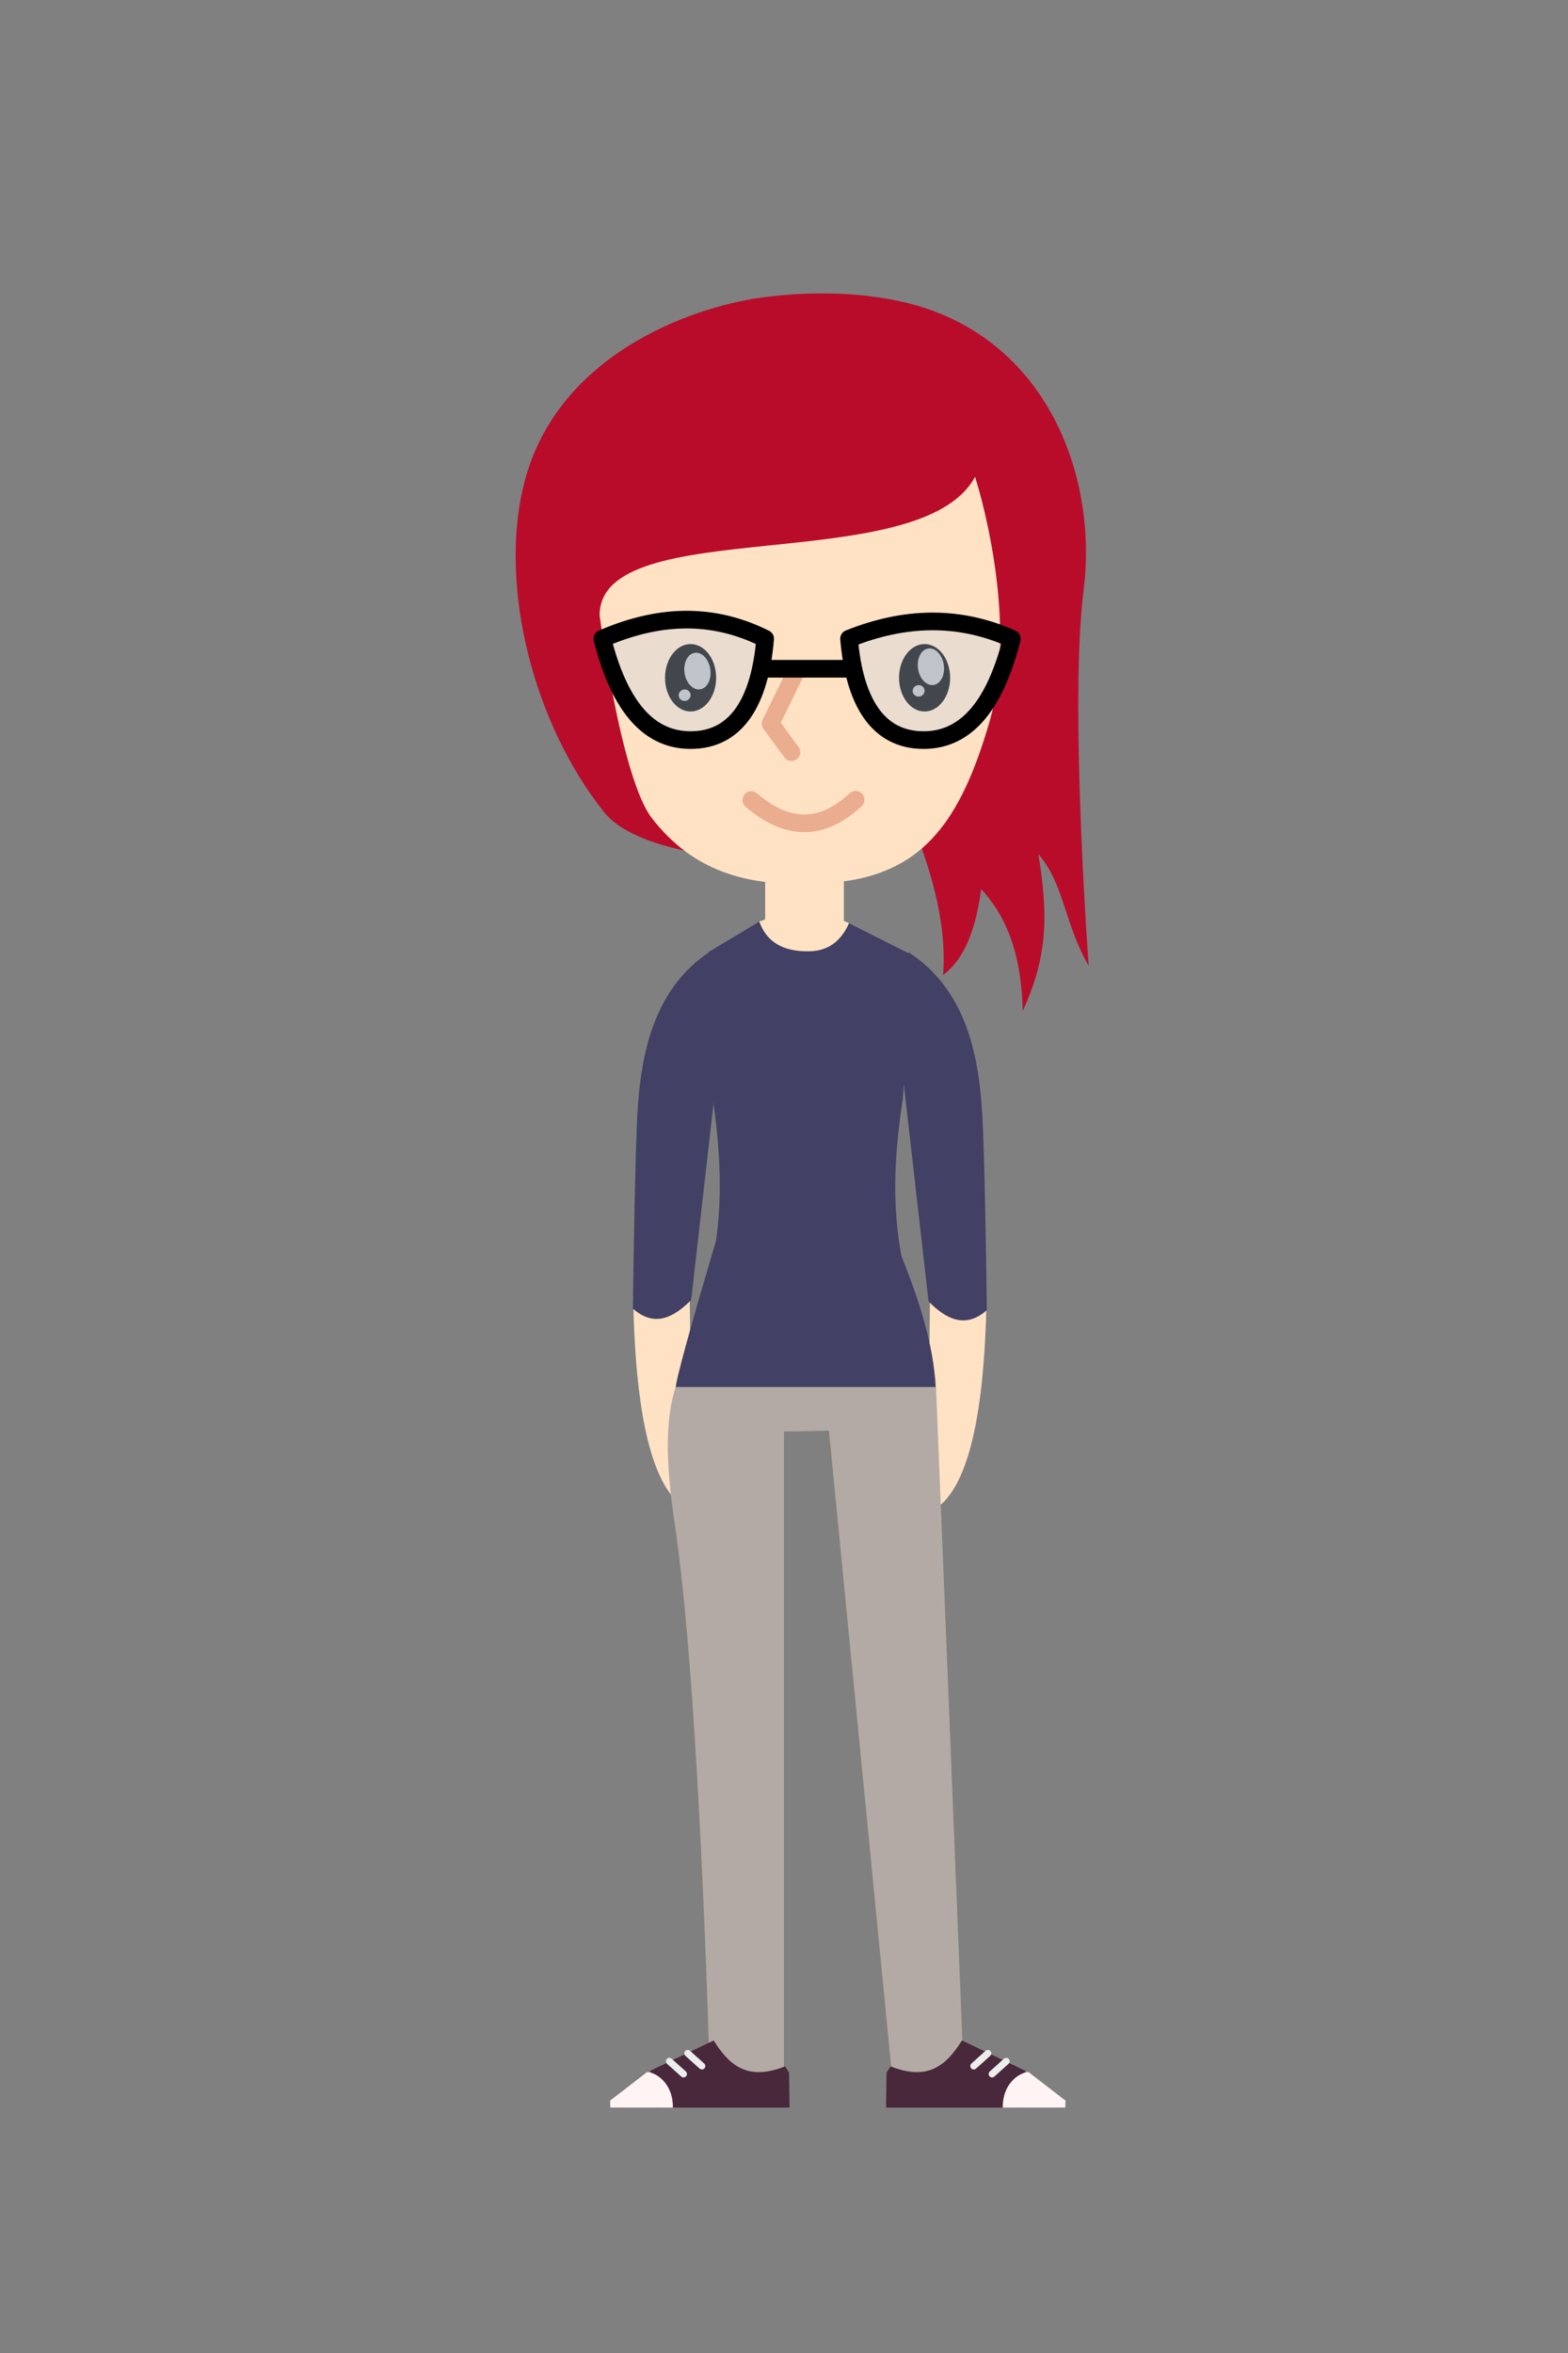 <?xml version="1.0" encoding="UTF-8" standalone="no"?><!DOCTYPE svg PUBLIC "-//W3C//DTD SVG 1.1//EN" "http://www.w3.org/Graphics/SVG/1.1/DTD/svg11.dtd"><svg width="100%" height="100%" viewBox="0 0 800 1200" version="1.1" xmlns="http://www.w3.org/2000/svg" xmlns:xlink="http://www.w3.org/1999/xlink" xml:space="preserve" xmlns:serif="http://www.serif.com/" style="fill-rule:evenodd;clip-rule:evenodd;stroke-linecap:round;stroke-linejoin:round;stroke-miterlimit:1.5;"><rect x="0" y="0" width="800" height="1200" fill="#808080" stroke="none"/><g id="avatar_03-pose_00"><g id="head"><path d="M387.857,151.851c22.899,-3.23 48.998,-3.264 72.614,2.088c72.372,16.4 99.966,87.342 92.374,147.189c-7.336,57.823 2.613,191.425 2.613,191.425c-12.442,-21.431 -12.461,-41.771 -25.671,-56.907c5.104,31.192 4.751,52.139 -7.953,79.899c-0.702,-23.473 -5.448,-45.178 -21.225,-62.057c-3.445,25.458 -10.738,37.118 -19.423,43.782c2.027,-28.752 -7.119,-56.597 -18.438,-84.264l-49.368,24.321c-39.983,3.413 -89.904,-3.984 -105.07,-23.007c-36.184,-45.389 -53.257,-113.889 -41.594,-165.019c15.498,-67.941 85.501,-92.423 121.141,-97.45Z" style="fill:#b90c2b;"/><path d="M305.931,313.799c0.025,-52.46 163.71,-18.67 191.535,-70.63c0,0 23.276,70.998 7.145,125.762c-16.162,54.868 -37.751,82.36 -93.908,81.667c-38.402,1.305 -61.659,-12.193 -78.078,-33.307c-15.799,-20.316 -26.694,-103.492 -26.694,-103.492Z" style="fill:#ffe2c4;"/><path d="M383.309,408.015c17.665,15.191 35.41,16.504 53.26,-0.168" style="fill:none;stroke:#ebad8f;stroke-width:9px;"/><path d="M406.371,342l-13.265,27.049l10.696,14.541" style="fill:none;stroke:#ebad8f;stroke-width:9px;"/><g id="eye-right"><ellipse id="eye-right1" serif:id="eye-right" cx="352.34" cy="345.66" rx="13.035" ry="17.197"/><path d="M354.473,332.939c3.628,-0.531 7.184,3.21 7.935,8.349c0.751,5.139 -1.584,9.741 -5.212,10.272c-3.628,0.53 -7.184,-3.211 -7.935,-8.35c-0.751,-5.138 1.584,-9.741 5.212,-10.271Z" style="fill:#fff;fill-opacity:0.75;"/><path d="M348.878,351.649c1.66,-0.243 3.198,0.86 3.432,2.462c0.234,1.601 -0.923,3.099 -2.584,3.342c-1.66,0.242 -3.198,-0.861 -3.432,-2.462c-0.234,-1.602 0.923,-3.099 2.584,-3.342Z" style="fill:#fff;fill-opacity:0.75;"/></g><g id="eye-left"><ellipse id="eye-left1" serif:id="eye-left" cx="471.728" cy="345.66" rx="13.035" ry="17.197"/><path d="M468.265,349.431c1.66,-0.243 3.199,0.86 3.433,2.462c0.234,1.601 -0.924,3.099 -2.584,3.342c-1.66,0.242 -3.198,-0.861 -3.433,-2.463c-0.234,-1.601 0.924,-3.099 2.584,-3.341Z" style="fill:#fff;fill-opacity:0.74;"/><path d="M473.591,330.72c3.628,-0.53 7.183,3.211 7.935,8.35c0.751,5.138 -1.584,9.741 -5.212,10.272c-3.628,0.53 -7.184,-3.211 -7.935,-8.35c-0.752,-5.138 1.584,-9.741 5.212,-10.272Z" style="fill:#fff;fill-opacity:0.74;"/></g><g><path d="M390.387,325.722c-23.947,-11.979 -51.038,-13.9 -83.074,0c8.207,32.439 22.309,51.704 45.027,51.715c23.628,0.012 35.383,-19.87 38.047,-51.715Z" style="fill:#c2d2e6;fill-opacity:0.34;stroke:#000;stroke-width:9px;"/><path d="M433.188,325.722c28.413,-11.407 56.145,-12.048 83.073,0c-8.206,32.439 -22.308,51.704 -45.026,51.715c-23.628,0.012 -35.383,-19.87 -38.047,-51.715Z" style="fill:#c2d2e6;fill-opacity:0.34;stroke:#000;stroke-width:9px;"/><path d="M390.387,341.048l43.616,0" style="fill:none;stroke:#000;stroke-width:9px;"/></g><rect x="390.387" y="446.737" width="40.162" height="25.393" style="fill:#ffe2c4;"/></g><path d="M433.123,470.763c0,0 -15.064,-6.475 -22.681,-6.604c-7.617,-0.128 -23.021,5.834 -23.021,5.834l-1.087,25.531l48.024,0l-1.235,-24.761Z" style="fill:#ffe2c4;"/><g><path d="M503.338,662.151l-28.861,-0.64l-1.051,109.996c19.65,-7.924 28.823,-46.727 29.912,-109.356Z" style="fill:#ffe2c4;"/><path d="M460.058,543.431l3.381,-57.843c32.085,20.703 36.802,58.42 38.065,89.999c1.233,30.828 1.984,92.539 1.984,92.539c-10.68,9.458 -20.38,5.026 -29.729,-4.392l-13.701,-120.303Z" style="fill:#424064;"/></g><g><path d="M323.051,661.395l28.861,-0.64l1.051,109.996c-19.65,-7.924 -28.823,-46.727 -29.912,-109.356Z" style="fill:#ffe2c4;"/><path d="M366.331,542.675l-3.381,-57.842c-32.085,20.702 -36.802,58.419 -38.065,89.998c-1.233,30.829 -1.984,92.539 -1.984,92.539c10.68,9.458 20.38,5.027 29.729,-4.392l13.701,-120.303Z" style="fill:#424064;"/></g><path d="M466.054,487.419l-32.866,-16.564c-3.545,7.748 -9.302,14.04 -20.117,14.293c-14.002,0.329 -22.109,-5.157 -25.666,-15.128l-26.014,15.602l0.352,62.237c4.472,27.264 7.698,54.894 3.632,84.668c-12.304,41.636 -20.754,71.578 -20.641,75.529l132.76,0.324c-1.194,-23.197 -8.741,-45.639 -17.606,-67.924c-5.045,-26.946 -3.388,-53.558 0.725,-80.049l5.441,-72.988Z" style="fill:#424064;"/><g><path d="M477.57,707.38l-132.836,0c-6.497,19.772 -4.126,45.784 0,73.031c8.563,60.152 14.239,170.271 17.634,284.929l37.632,-5.791l0,-329.491l22.93,-0.421l33.011,337.2l35.752,-9.114l-14.123,-350.343Z" style="fill:#b4aaa5;"/><g><path d="M400.48,1053.84c-18.778,7.408 -28.078,-0.064 -36.371,-13.22l-32.496,15.518l10.059,15.19l0.134,3.509l61.025,0l-0.237,-17.869l-2.114,-3.128Z" style="fill:#48283a;"/><path d="M343.312,1074.83c0.055,-12.931 -9.091,-18.028 -13.171,-18.099l-18.87,14.575l0.133,3.509l31.908,0.015Z" style="fill:#fff4f3;"/><path d="M341.514,1051.22l7.228,6.498" style="fill:none;stroke:#ededed;stroke-width:3.5px;"/><path d="M350.881,1047.17l7.229,6.498" style="fill:none;stroke:#ededed;stroke-width:3.5px;"/></g><g><path d="M454.428,1053.84c18.778,7.408 28.078,-0.064 36.371,-13.22l32.496,15.518l-10.059,15.19l-0.134,3.509l-61.026,0l0.238,-17.869l2.114,-3.128Z" style="fill:#48283a;"/><path d="M511.596,1074.83c-0.055,-12.931 9.091,-18.028 13.171,-18.099l18.87,14.575l-0.134,3.509l-31.907,0.015Z" style="fill:#fff4f3;"/><path d="M513.394,1051.22l-7.228,6.498" style="fill:none;stroke:#ededed;stroke-width:3.5px;"/><path d="M504.027,1047.17l-7.229,6.498" style="fill:none;stroke:#ededed;stroke-width:3.5px;"/></g></g></g></svg>